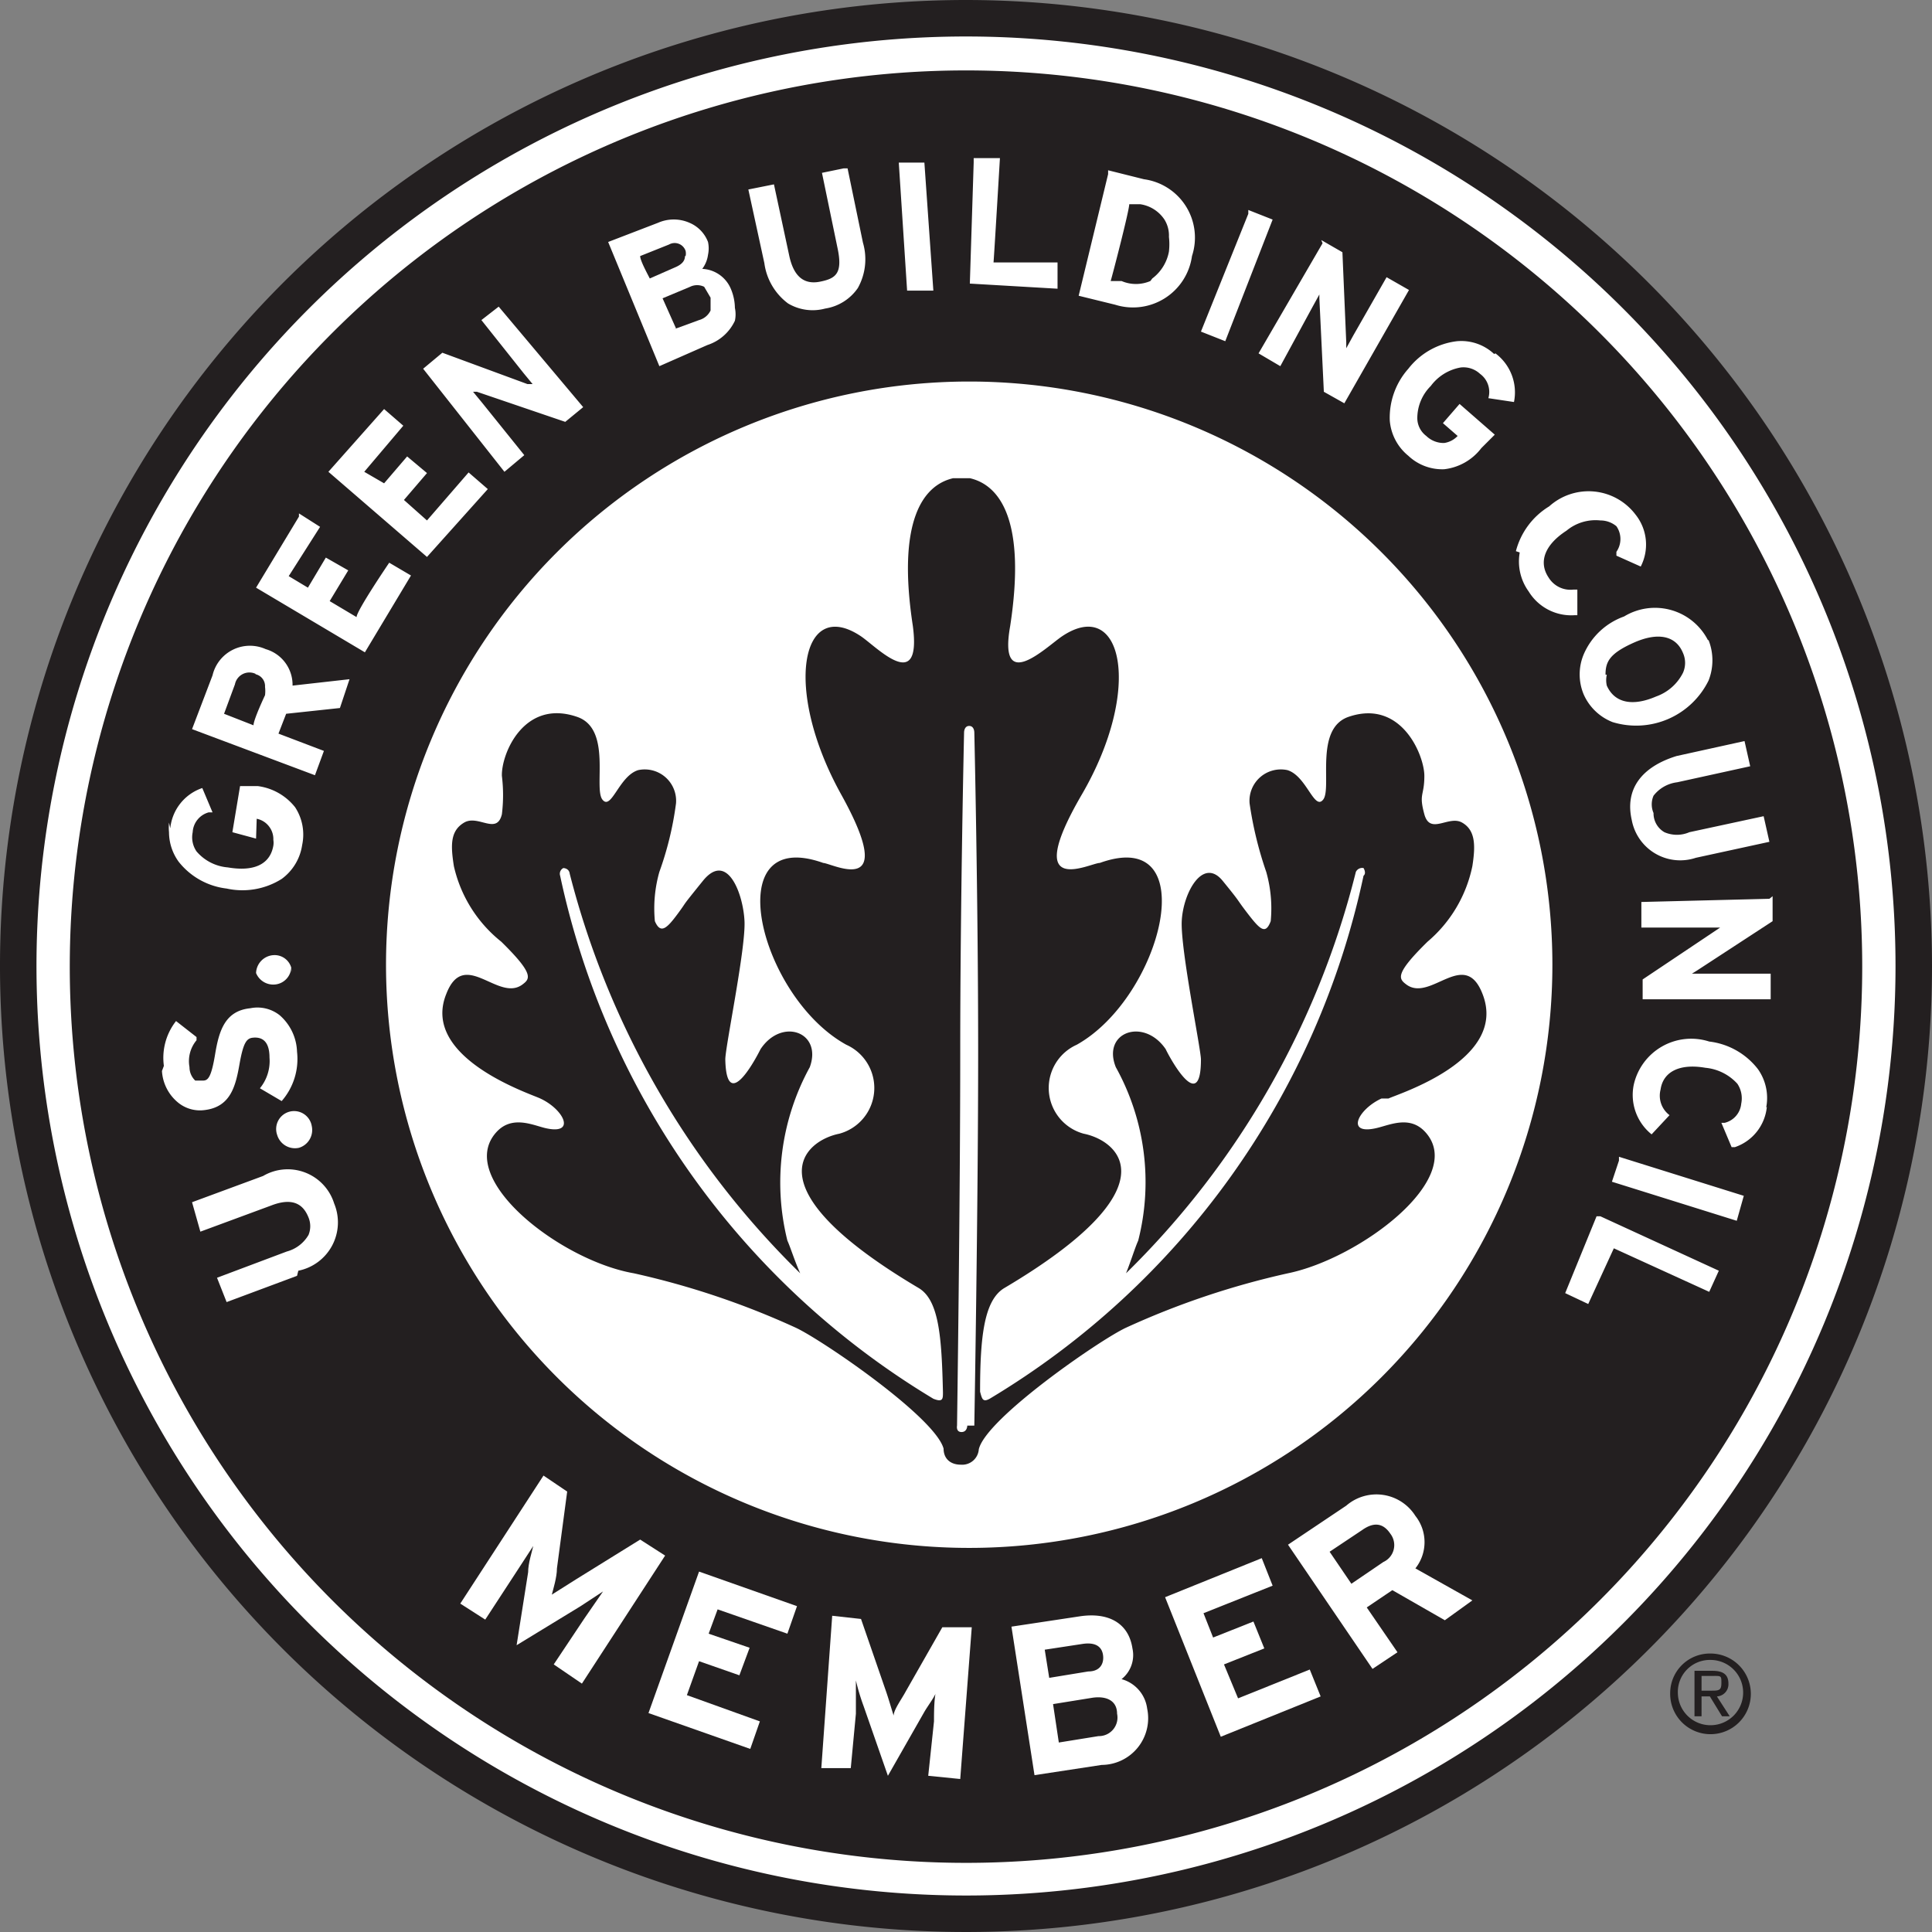 <svg xmlns="http://www.w3.org/2000/svg" viewBox="0 0 30.18 30.18">
  <rect x="0" y="0" width="30.18" height="30.18" fill="#808080" stroke="none"/>
  <defs>
    <style>
      .cls-1 {
        fill: #fff;
      }

      .cls-2 {
        fill: #231f20;
      }
    </style>
  </defs>
  <title>icon_usgbc_member</title>
  <g id="Layer_2" data-name="Layer 2">
    <g id="Layer_1-2" data-name="Layer 1">
      <g>
        <path class="cls-1" d="M30,15.09A14.86,14.86,0,1,1,15.09.23,14.86,14.86,0,0,1,30,15.09"/>
        <path class="cls-2" d="M15.09,0A15.09,15.09,0,1,0,30.18,15.09,15.1,15.1,0,0,0,15.09,0m0,29.61A14.52,14.52,0,1,1,29.61,15.09,14.52,14.52,0,0,1,15.09,29.61"/>
        <path class="cls-2" d="M21.69,17.16c.14-.07,1.87-.6,1.47-1.63-.28-.73-.81.13-1.19-.15-.12-.09-.19-.16.33-.67A2.1,2.1,0,0,0,23,13.53c.05-.32.05-.56-.16-.68s-.5.2-.59-.13,0-.28,0-.6-.36-1.21-1.19-.92c-.53.19-.25,1.11-.39,1.29s-.26-.37-.56-.46a.49.49,0,0,0-.59.52,5.79,5.79,0,0,0,.26,1.07,2.09,2.09,0,0,1,.07.77c-.08.21-.16.14-.36-.12s-.08-.13-.39-.51-.62.19-.64.63.3,2,.3,2.16c0,.92-.54-.13-.55-.16-.34-.5-1-.27-.78.28a3.7,3.7,0,0,1,.35,2.71c-.05.11-.11.31-.19.51a13.27,13.27,0,0,0,3.59-6.27.11.11,0,0,1,.12-.06s.05.08,0,.12a12.58,12.58,0,0,1-5.84,8.17c-.11.06-.12,0-.15-.11,0-.85.06-1.43.38-1.62,2.65-1.57,1.79-2.3,1.24-2.41a.74.74,0,0,1-.11-1.39c1.34-.75,2-3.43.36-2.84-.15,0-1.24.58-.28-1.07s.63-3.1-.31-2.47c-.25.17-1,.91-.81-.16.25-1.63-.15-2.2-.63-2.31h-.13l-.13,0c-.48.11-.88.68-.63,2.31.14,1.07-.56.33-.81.16-.94-.63-1.22.83-.31,2.47s-.13,1.08-.28,1.07c-1.66-.59-1,2.09.36,2.84a.74.74,0,0,1-.11,1.39c-.55.11-1.41.84,1.24,2.41.32.19.36.77.38,1.63,0,.1,0,.16-.15.1a12.59,12.59,0,0,1-5.83-8.17.1.1,0,0,1,.05-.12s.09,0,.1.09a13.36,13.36,0,0,0,3.6,6.24c-.09-.2-.15-.4-.2-.51a3.75,3.75,0,0,1,.35-2.71c.2-.55-.44-.78-.77-.28,0,0-.53,1.08-.55.16,0-.2.32-1.73.3-2.16s-.27-1.1-.65-.63-.22.28-.39.51-.27.33-.36.12a2.09,2.09,0,0,1,.07-.77,5.08,5.08,0,0,0,.26-1.07.49.49,0,0,0-.59-.52c-.3.09-.42.64-.56.46s.15-1.1-.39-1.29c-.83-.29-1.19.57-1.18.92a2.45,2.45,0,0,1,0,.6c-.08.33-.37,0-.59.13s-.21.36-.16.68a2.1,2.1,0,0,0,.74,1.18c.52.51.45.58.33.67-.38.28-.91-.58-1.19.15-.4,1,1.33,1.56,1.47,1.63.37.17.57.58.07.46-.2-.05-.52-.2-.76.07-.64.72,1,2,2.15,2.2a12.64,12.64,0,0,1,2.53.85c.41.19,2.18,1.4,2.31,1.89,0,.15.1.25.27.25a.26.26,0,0,0,.28-.24c.11-.48,1.89-1.71,2.3-1.9a12.64,12.64,0,0,1,2.53-.85c1.12-.23,2.79-1.48,2.15-2.2-.24-.27-.55-.12-.76-.07-.5.12-.3-.29.07-.46m-6.47,5.11s0,.1-.09.1-.07-.1-.07-.1S15,18.81,15,16.44s.06-5,.06-5,0-.1.08-.1.08.1.08.1.06,2.58.06,5-.06,5.83-.06,5.83"/>
        <path class="cls-2" d="M15.09,1.1a14,14,0,1,0,14,14,14,14,0,0,0-14-14M27.69,14v.39l-1.18.77-.08.05h.23l1,0v.4l-2,0V15.3l1.21-.81.05,0h-.22l-1.06,0v-.4l2-.05Zm-.44-2.43.09.4-1.14.25a.55.55,0,0,0-.37.21.34.34,0,0,0,0,.27A.34.34,0,0,0,26,13a.49.49,0,0,0,.39,0l1.16-.25.09.4-1.15.25a.77.77,0,0,1-1-.59c-.11-.48.15-.83.7-1l1.09-.24ZM26.69,10a.86.86,0,0,1,0,.63,1.26,1.26,0,0,1-1.5.65.82.82,0,0,1-.45-.43.81.81,0,0,1,0-.63,1.08,1.08,0,0,1,.63-.59.93.93,0,0,1,1.31.37m-3-1.39a1.16,1.16,0,0,1,.52-.7.92.92,0,0,1,1.35.13.75.75,0,0,1,.08.81l0,0-.38-.17,0-.06a.35.35,0,0,0,0-.4A.39.39,0,0,0,25,8.13a.71.71,0,0,0-.53.16c-.34.22-.44.49-.28.73a.4.4,0,0,0,.39.19h.06v.4H24.6a.78.78,0,0,1-.72-.37.8.8,0,0,1-.14-.61m-.38-3.11a.76.76,0,0,1,.29.76l0,0-.4-.06V6.22a.35.35,0,0,0-.13-.38.38.38,0,0,0-.3-.1.74.74,0,0,0-.47.29.71.71,0,0,0-.21.51.35.35,0,0,0,.14.27.39.39,0,0,0,.28.11.36.36,0,0,0,.21-.11l-.23-.2.26-.3.55.48L23.14,7a.85.85,0,0,1-.58.33A.77.77,0,0,1,22,7.12a.79.79,0,0,1-.29-.55A1.15,1.15,0,0,1,22,5.76a1.13,1.13,0,0,1,.76-.43.75.75,0,0,1,.58.2m-2.7-1.78.33.19.06,1.41v.09l.11-.2.52-.91.35.2L21,6.3l-.32-.18-.07-1.46V4.6l-.11.2L20,5.72l-.34-.2,1-1.72ZM19.5,3.34l0-.06.38.15-.74,1.9-.38-.15Zm-2.19-.62,0-.06.56.14A.92.92,0,0,1,18.62,4a.93.93,0,0,1-1.2.76l-.57-.14Zm-2.1-.18V2.47l.41,0s-.09,1.52-.1,1.63l1,0,0,.41-1.37-.08Zm-.83,0h.06l.14,2-.41,0-.13-2Zm-2.29.34L12.33,4c.07.32.23.45.48.4s.36-.13.27-.54l-.24-1.16.34-.07.06,0,.24,1.16a.92.92,0,0,1-.08.71.76.76,0,0,1-.51.32.75.75,0,0,1-.58-.08.94.94,0,0,1-.37-.63l-.25-1.15Zm-1.81.6a.61.61,0,0,1,.49,0,.53.53,0,0,1,.29.3.48.48,0,0,1,0,.2.47.47,0,0,1-.09.22.51.51,0,0,1,.45.32.79.79,0,0,1,.06.29.48.48,0,0,1,0,.2.72.72,0,0,1-.43.38l-.75.33L9.5,3.78ZM6.91,5.51,8.24,6l.08,0-.14-.17L7.52,5l.27-.21,0,0L9.11,6.36l-.28.23L7.45,6.12l-.06,0,.14.17.66.82-.31.26L6.61,5.76ZM6,6.39l0,0,.3.26-.61.72L6,7.55l.36-.42.31.26-.36.42.36.32.65-.75.3.26L6.67,8.7,5.13,7.37ZM2.66,12.94a.74.74,0,0,1,.5-.63l0,0,.16.38-.06,0a.34.34,0,0,0-.25.31.39.39,0,0,0,.06.3.72.72,0,0,0,.49.25c.41.07.66-.05.71-.34a.28.28,0,0,0,0-.09.32.32,0,0,0-.06-.2.32.32,0,0,0-.2-.13L4,13.1,3.63,13l.12-.72.28,0a.89.89,0,0,1,.58.33.78.78,0,0,1,.11.59.8.8,0,0,1-.32.53,1.15,1.15,0,0,1-.86.15,1.12,1.12,0,0,1-.75-.42.79.79,0,0,1-.15-.46.77.77,0,0,1,0-.15m2.23,4.74a.29.29,0,0,1-.2.34.29.29,0,0,1-.34-.2.28.28,0,1,1,.54-.14m-.32-2.49a.28.28,0,0,1-.27.28A.29.29,0,0,1,4,15.2a.29.29,0,0,1,.28-.28.27.27,0,0,1,.28.27m-2,1.46a.93.93,0,0,1,.19-.7l0,0,.32.25,0,.05a.51.51,0,0,0-.11.42.29.29,0,0,0,.09.21l.12,0c.08,0,.13-.05.19-.41s.15-.68.55-.72a.56.56,0,0,1,.46.11.79.79,0,0,1,.27.57,1,1,0,0,1-.24.77l0,0L4.06,17l0,0a.67.67,0,0,0,.15-.48c0-.3-.16-.32-.26-.31s-.15.08-.21.42-.14.66-.54.71a.54.54,0,0,1-.41-.11.69.69,0,0,1-.26-.5m2.11,3.2-1.1.41-.15-.38,1.09-.41a.56.56,0,0,0,.34-.26.36.36,0,0,0,0-.27c-.06-.15-.19-.34-.58-.19l-1.11.41L3,18.78l1.11-.41a.76.76,0,0,1,1.11.43.77.77,0,0,1-.56,1.05m.65-8.79-.84.09-.12.31.71.27-.14.38L3,11.39l.32-.84a.6.6,0,0,1,.83-.41.58.58,0,0,1,.42.57h0l.89-.1ZM4,9.18l.67-1.11,0-.05L5,8.23,4.51,9l.3.18.28-.47.35.2-.29.48.42.25c0-.1.51-.85.51-.85l.34.2-.72,1.2Zm11.14,15a9.11,9.11,0,1,1,9.11-9.11,9.11,9.11,0,0,1-9.11,9.11m11.56-4-1.49-.68-.4.87-.36-.17L24.94,19,25,19l1.85.85Zm.43-1.11-1.95-.61.11-.33v-.06l1.95.61Zm.47-1.78a.74.74,0,0,1-.5.63l-.05,0-.16-.38.05,0a.34.34,0,0,0,.26-.3.41.41,0,0,0-.06-.31.77.77,0,0,0-.5-.25c-.4-.07-.66.06-.7.34a.38.38,0,0,0,.14.4l0,0-.28.3,0,0a.79.79,0,0,1-.28-.77.92.92,0,0,1,1.18-.68,1.13,1.13,0,0,1,.76.43.78.78,0,0,1,.13.6"/>
        <path class="cls-2" d="M10.51,5.15,10.92,5a.28.28,0,0,0,.18-.15v-.2L11,4.48a.25.25,0,0,0-.22,0l-.43.18.21.47"/>
        <path class="cls-2" d="M4,10.53a.23.23,0,0,0-.33.16l-.17.46.46.18c0-.09.18-.47.18-.47a.51.51,0,0,0,0-.13.19.19,0,0,0-.16-.2"/>
        <path class="cls-2" d="M25.1,10.54a.38.38,0,0,0,0,.17c.12.27.4.33.77.17a.75.75,0,0,0,.42-.37.38.38,0,0,0,0-.31c-.11-.27-.39-.33-.77-.16s-.44.3-.44.5"/>
        <path class="cls-2" d="M18,4.35a.68.68,0,0,0,.26-.42,1,1,0,0,0,0-.23.47.47,0,0,0-.07-.27.55.55,0,0,0-.38-.24l-.17,0c0,.1-.26,1.1-.29,1.2l.17,0a.57.57,0,0,0,.45,0"/>
        <path class="cls-2" d="M10.71,4a.19.19,0,0,0,0-.08.18.18,0,0,0-.26-.1L10,4c0,.07.11.27.15.35l.41-.18c.11-.05.14-.11.14-.17"/>
        <path class="cls-1" d="M8.65,26l.48-.72.29-.42-.35.23-1,.61.18-1.14c0-.14.06-.32.08-.41l-.28.43-.47.72-.39-.25,1.3-2,.37.25L8.7,24.5c0,.14-.06.33-.08.41L9,24.67l1-.62.39.25-1.3,2Z"/>
        <polygon class="cls-1" points="10.13 26.76 10.92 24.55 12.45 25.09 12.3 25.52 11.21 25.14 11.07 25.52 11.71 25.74 11.55 26.17 10.92 25.95 10.73 26.48 11.87 26.89 11.72 27.32 10.13 26.76"/>
        <path class="cls-1" d="M14.5,27.74l.09-.85c0-.13,0-.43.05-.52,0,.09-.13.25-.2.37l-.57,1-.38-1.09a3.35,3.35,0,0,1-.12-.4c0,.09,0,.39,0,.52l-.08.85-.46,0L13,25.24l.45.05.38,1.1c.05.14.1.32.13.41,0-.09.12-.25.19-.38l.57-1,.46,0L15,27.79Z"/>
        <path class="cls-1" d="M17.21,27.57l-1.05.16-.36-2.32,1.06-.16c.45-.07.77.1.83.5a.48.48,0,0,1-.17.48.55.55,0,0,1,.4.46.73.73,0,0,1-.71.88m-.3-1.89-.59.09.07.44.61-.1c.19,0,.25-.13.23-.26s-.12-.2-.32-.17m.16.84-.62.1.09.6.62-.1a.29.29,0,0,0,.29-.35c0-.2-.16-.28-.38-.25"/>
        <polygon class="cls-1" points="19.07 27.13 18.2 24.95 19.71 24.34 19.88 24.77 18.8 25.2 18.95 25.58 19.58 25.33 19.75 25.75 19.12 26 19.34 26.53 20.46 26.08 20.63 26.5 19.07 27.13"/>
        <path class="cls-1" d="M22.57,25.31l-.82-.47-.4.27.48.7-.39.26-1.32-1.94.91-.61a.72.72,0,0,1,1.08.16.66.66,0,0,1,0,.82L23,25ZM21.28,23.9l-.51.34.34.5.5-.34a.29.29,0,0,0,.11-.44c-.12-.18-.27-.18-.44-.06"/>
        <path class="cls-2" d="M26.72,25.83a.63.63,0,1,1-.63.62.62.62,0,0,1,.63-.62m0,.1a.5.5,0,0,0-.51.52.51.51,0,1,0,.51-.52m-.14.88h-.11V26.1h.28c.17,0,.25.06.25.2a.19.19,0,0,1-.18.2l.2.31H26.9l-.19-.31h-.13Zm0-.4h.14c.13,0,.17,0,.17-.12s0-.11-.16-.11h-.15Z"/>
      </g>
    </g>
  </g>
</svg>
